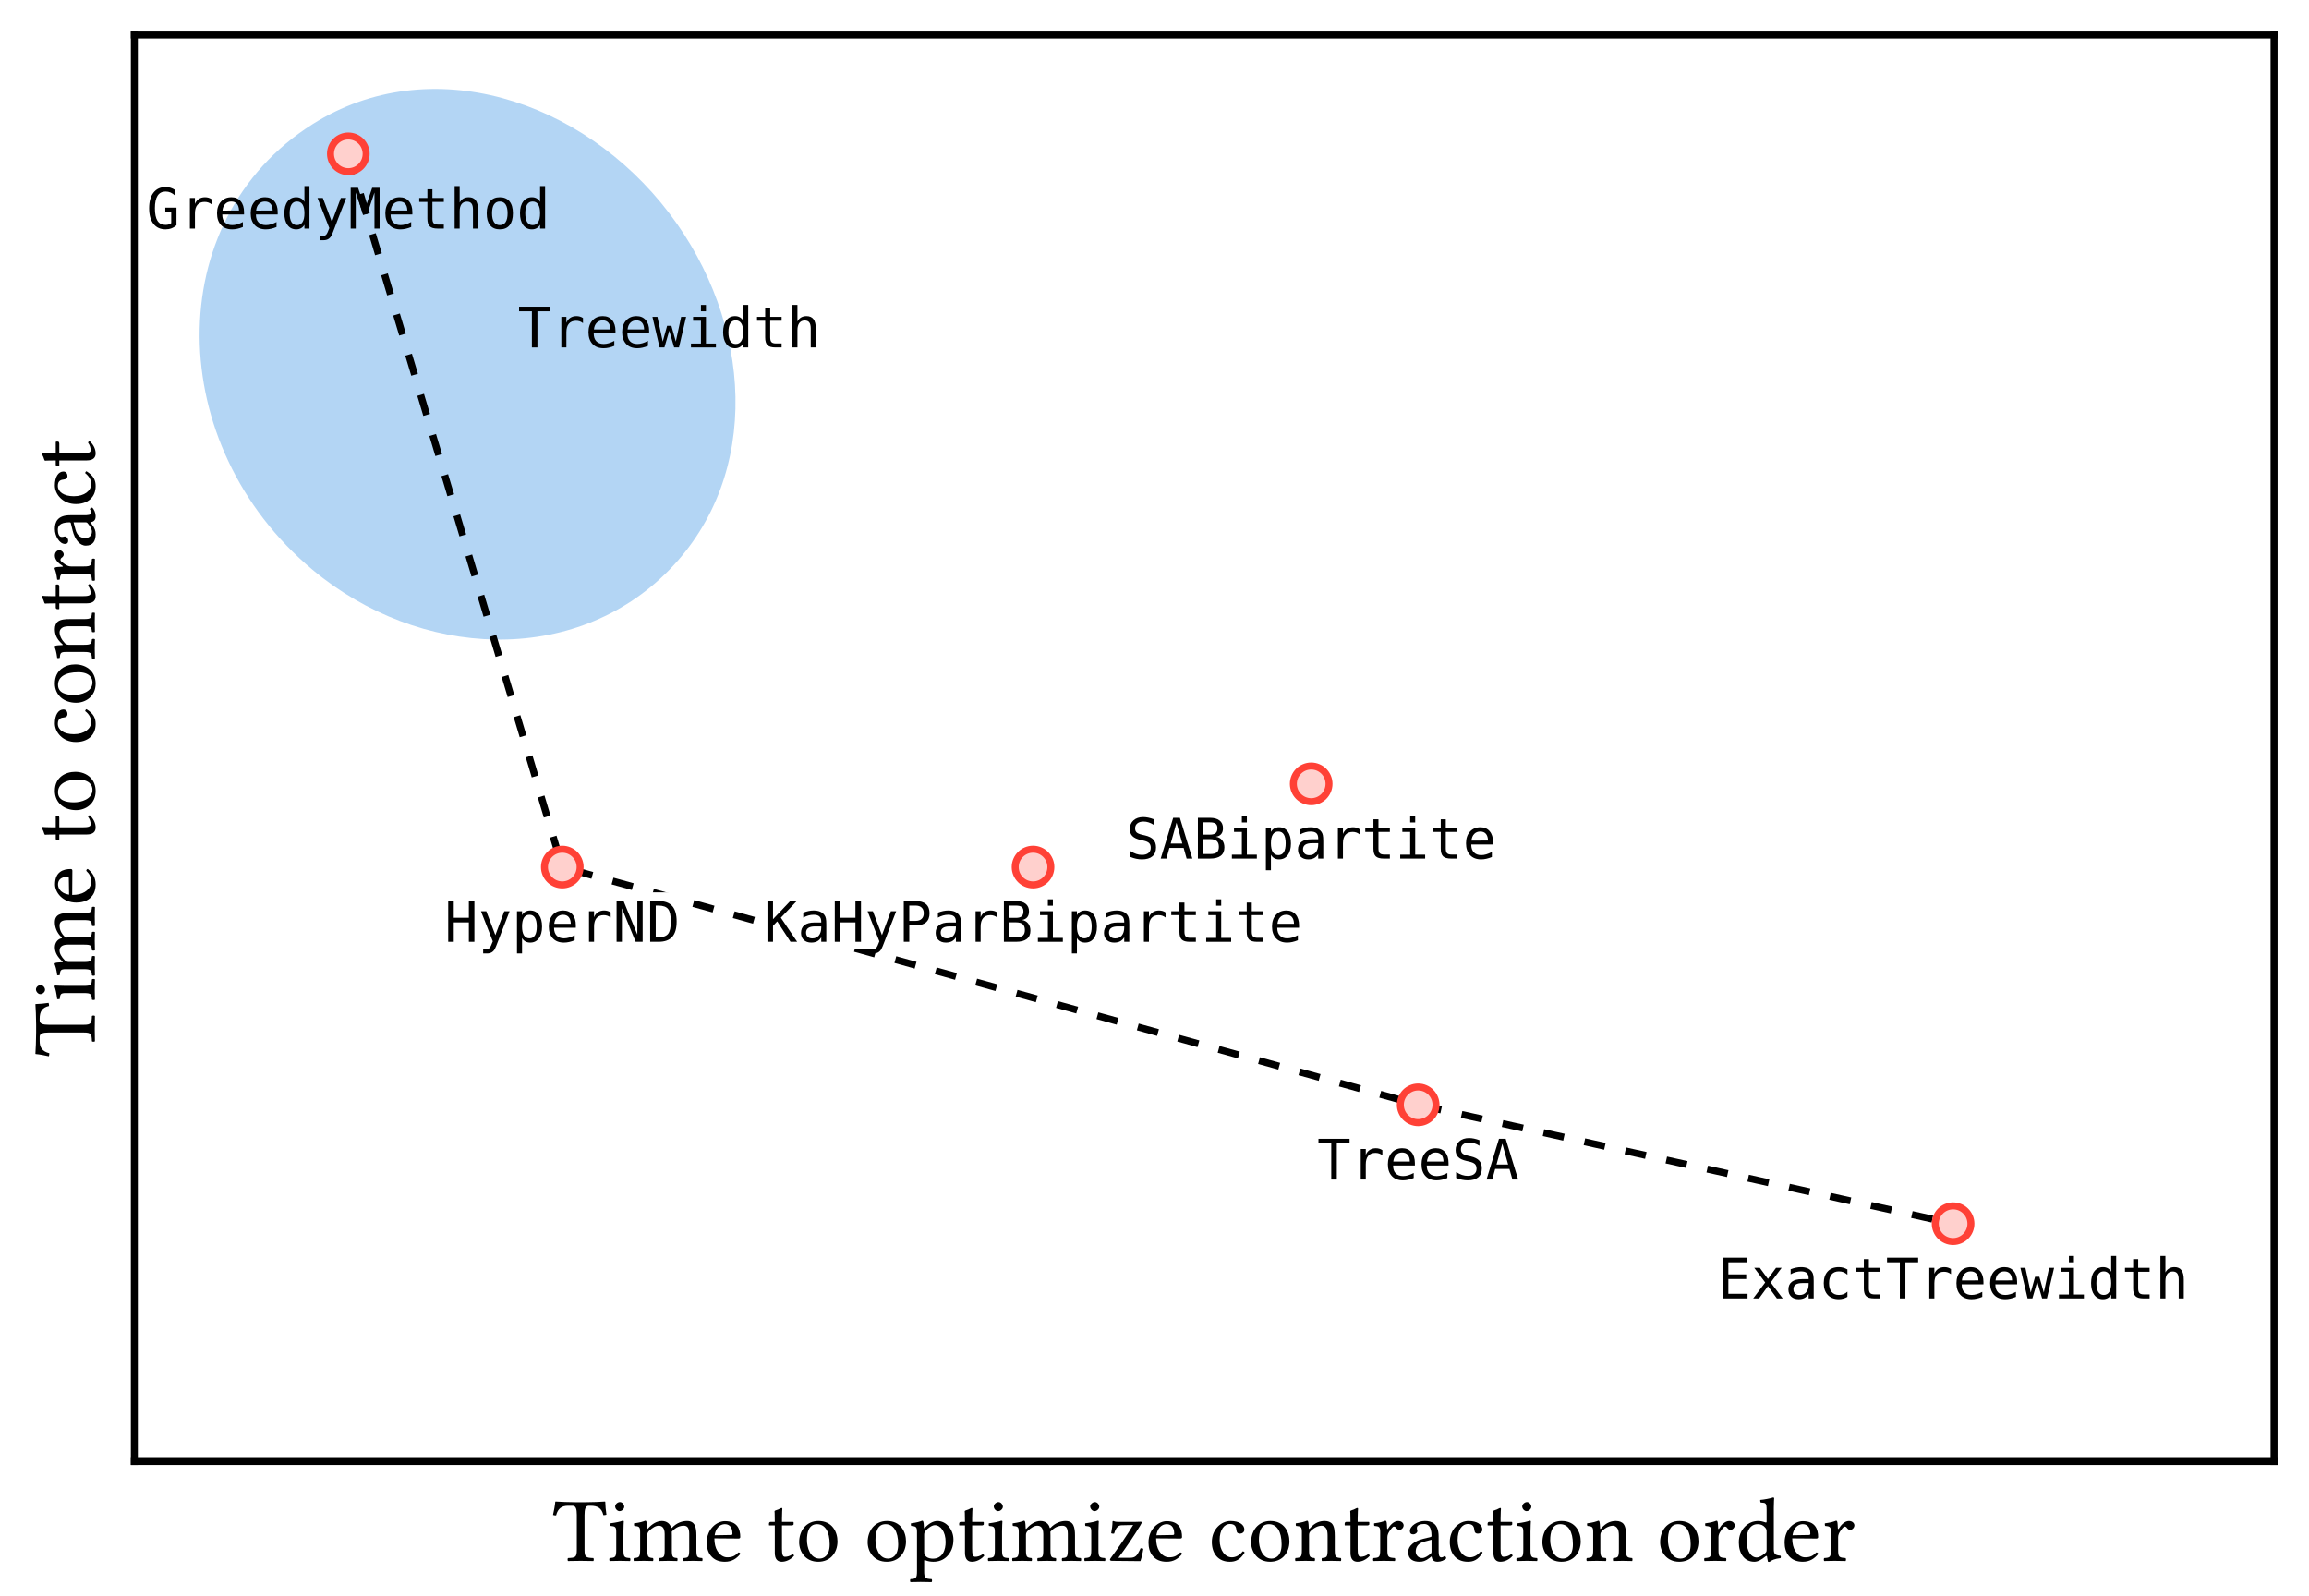 <svg class="typst-doc" viewBox="0 0 330.365 228.318" width="330.365pt" height="228.318pt" xmlns="http://www.w3.org/2000/svg" xmlns:xlink="http://www.w3.org/1999/xlink" xmlns:h5="http://www.w3.org/1999/xhtml">
    <path class="typst-shape" fill="#ffffff" fill-rule="nonzero" d="M 0 0 L 0 228.318 L 330.365 228.318 L 330.365 0 Z "/>
    <g>
        <g transform="translate(5 5)">
            <g class="typst-group">
                <g>
                    <g transform="translate(0 0)">
                        <g class="typst-group">
                            <g>
                                <g transform="translate(23.558 7.721)">
                                    <path class="typst-shape" fill="#b3d5f4" fill-rule="nonzero" d="M 16.177 5.035 C -5.674 18.823 -5.109 51.05 16.177 68.814 C 16.177 68.814 16.177 68.814 16.177 68.814 C 31.466 81.573 53.687 82.636 67.201 68.814 C 67.201 68.814 67.201 68.814 67.201 68.814 C 80.533 55.179 79.119 33.454 67.201 17.791 C 67.201 17.791 67.201 17.791 67.201 17.791 C 54.738 1.411 32.934 -5.539 16.177 5.035 C 16.177 5.035 16.177 5.035 16.177 5.035 Z "/>
                                </g>
                                <g transform="translate(14.223 204.094)">
                                    <path class="typst-shape" fill="none" stroke="#000000" stroke-width="1" stroke-linecap="square" stroke-linejoin="miter" stroke-miterlimit="4" d="M 0 0 C 0 0 306.142 0 306.142 0 "/>
                                </g>
                                <g transform="translate(74.084 209.764)">
                                    <g class="typst-group">
                                        <g>
                                            <g transform="translate(0 0)">
                                                <g class="typst-group">
                                                    <g>
                                                        <g transform="translate(0 8.554)">
                                                            <g class="typst-text" transform="scale(1, -1)">
                                                                <use xlink:href="#gB73641A6BF8E17AAFF460B7EF21D84CB" x="0" fill="#000000" fill-rule="nonzero"/>
                                                                <use xlink:href="#g58FCAFADB2FC22F3020D8A68C4AA2464" x="7.761" fill="#000000" fill-rule="nonzero"/>
                                                                <use xlink:href="#g3D9208AA603384E84581D86F3FB668DF" x="11.284" fill="#000000" fill-rule="nonzero"/>
                                                                <use xlink:href="#gA905DDFD592930F0940F391A577BD9C1" x="21.554" fill="#000000" fill-rule="nonzero"/>
                                                                <use xlink:href="#gB965177F34C48722415B7B27FED79495" x="30.615" fill="#000000" fill-rule="nonzero"/>
                                                                <use xlink:href="#gCDD59728CAE728A8ED815F231FC1D3EC" x="34.723" fill="#000000" fill-rule="nonzero"/>
                                                                <use xlink:href="#gCDD59728CAE728A8ED815F231FC1D3EC" x="44.525" fill="#000000" fill-rule="nonzero"/>
                                                                <use xlink:href="#g141F795E168F7BDFEE7641798A4EEA42" x="51.077" fill="#000000" fill-rule="nonzero"/>
                                                                <use xlink:href="#gB965177F34C48722415B7B27FED79495" x="57.824" fill="#000000" fill-rule="nonzero"/>
                                                                <use xlink:href="#g58FCAFADB2FC22F3020D8A68C4AA2464" x="61.932" fill="#000000" fill-rule="nonzero"/>
                                                                <use xlink:href="#g3D9208AA603384E84581D86F3FB668DF" x="65.455" fill="#000000" fill-rule="nonzero"/>
                                                                <use xlink:href="#g58FCAFADB2FC22F3020D8A68C4AA2464" x="75.725" fill="#000000" fill-rule="nonzero"/>
                                                                <use xlink:href="#g28053D08FDAC51C20DFA578640995FC3" x="79.248" fill="#000000" fill-rule="nonzero"/>
                                                                <use xlink:href="#gA905DDFD592930F0940F391A577BD9C1" x="84.76" fill="#000000" fill-rule="nonzero"/>
                                                                <use xlink:href="#g3C72EDD57B94B247E0B4E250463FE8BA" x="93.821" fill="#000000" fill-rule="nonzero"/>
                                                                <use xlink:href="#gCDD59728CAE728A8ED815F231FC1D3EC" x="99.385" fill="#000000" fill-rule="nonzero"/>
                                                                <use xlink:href="#g96FD2B0D69DCE756CF5D673A64866B5" x="105.937" fill="#000000" fill-rule="nonzero"/>
                                                                <use xlink:href="#gB965177F34C48722415B7B27FED79495" x="112.983" fill="#000000" fill-rule="nonzero"/>
                                                                <use xlink:href="#g90CB3F74DDC597DC5321D4BD88CA6DF5" x="117.091" fill="#000000" fill-rule="nonzero"/>
                                                                <use xlink:href="#gC652E3E13CD1AAD5D20CDB2FA86B2E" x="121.927" fill="#000000" fill-rule="nonzero"/>
                                                                <use xlink:href="#g3C72EDD57B94B247E0B4E250463FE8BA" x="127.868" fill="#000000" fill-rule="nonzero"/>
                                                                <use xlink:href="#gB965177F34C48722415B7B27FED79495" x="133.432" fill="#000000" fill-rule="nonzero"/>
                                                                <use xlink:href="#g58FCAFADB2FC22F3020D8A68C4AA2464" x="137.54" fill="#000000" fill-rule="nonzero"/>
                                                                <use xlink:href="#gCDD59728CAE728A8ED815F231FC1D3EC" x="141.063" fill="#000000" fill-rule="nonzero"/>
                                                                <use xlink:href="#g96FD2B0D69DCE756CF5D673A64866B5" x="147.615" fill="#000000" fill-rule="nonzero"/>
                                                                <use xlink:href="#gCDD59728CAE728A8ED815F231FC1D3EC" x="157.911" fill="#000000" fill-rule="nonzero"/>
                                                                <use xlink:href="#g90CB3F74DDC597DC5321D4BD88CA6DF5" x="164.463" fill="#000000" fill-rule="nonzero"/>
                                                                <use xlink:href="#g2D693ADC6FF230E5131CFE16D3E382EB" x="169.195" fill="#000000" fill-rule="nonzero"/>
                                                                <use xlink:href="#gA905DDFD592930F0940F391A577BD9C1" x="175.773" fill="#000000" fill-rule="nonzero"/>
                                                                <use xlink:href="#g90CB3F74DDC597DC5321D4BD88CA6DF5" x="181.584" fill="#000000" fill-rule="nonzero"/>
                                                            </g>
                                                        </g>
                                                    </g>
                                                </g>
                                            </g>
                                        </g>
                                    </g>
                                </g>
                                <g transform="translate(14.223 0)">
                                    <path class="typst-shape" fill="none" stroke="#000000" stroke-width="1" stroke-linecap="square" stroke-linejoin="miter" stroke-miterlimit="4" d="M 0 0 C 0 0 306.142 0 306.142 0 "/>
                                </g>
                                <g transform="translate(14.223 0)">
                                    <path class="typst-shape" fill="none" stroke="#000000" stroke-width="1" stroke-linecap="square" stroke-linejoin="miter" stroke-miterlimit="4" d="M 0 204.094 C 0 204.094 0 0 0 0 "/>
                                </g>
                                <g transform="translate(-39.845 97.77)">
                                    <g class="typst-group">
                                        <g transform="matrix(0 -1 1 0 39.845 48.399)">
                                            <g transform="translate(0 0)">
                                                <g class="typst-group">
                                                    <g>
                                                        <g transform="translate(0 8.554)">
                                                            <g class="typst-text" transform="scale(1, -1)">
                                                                <use xlink:href="#gB73641A6BF8E17AAFF460B7EF21D84CB" x="0" fill="#000000" fill-rule="nonzero"/>
                                                                <use xlink:href="#g58FCAFADB2FC22F3020D8A68C4AA2464" x="7.761" fill="#000000" fill-rule="nonzero"/>
                                                                <use xlink:href="#g3D9208AA603384E84581D86F3FB668DF" x="11.284" fill="#000000" fill-rule="nonzero"/>
                                                                <use xlink:href="#gA905DDFD592930F0940F391A577BD9C1" x="21.554" fill="#000000" fill-rule="nonzero"/>
                                                                <use xlink:href="#gB965177F34C48722415B7B27FED79495" x="30.615" fill="#000000" fill-rule="nonzero"/>
                                                                <use xlink:href="#gCDD59728CAE728A8ED815F231FC1D3EC" x="34.723" fill="#000000" fill-rule="nonzero"/>
                                                                <use xlink:href="#g3C72EDD57B94B247E0B4E250463FE8BA" x="44.525" fill="#000000" fill-rule="nonzero"/>
                                                                <use xlink:href="#gCDD59728CAE728A8ED815F231FC1D3EC" x="50.089" fill="#000000" fill-rule="nonzero"/>
                                                                <use xlink:href="#g96FD2B0D69DCE756CF5D673A64866B5" x="56.641" fill="#000000" fill-rule="nonzero"/>
                                                                <use xlink:href="#gB965177F34C48722415B7B27FED79495" x="63.687" fill="#000000" fill-rule="nonzero"/>
                                                                <use xlink:href="#g90CB3F74DDC597DC5321D4BD88CA6DF5" x="67.795" fill="#000000" fill-rule="nonzero"/>
                                                                <use xlink:href="#gC652E3E13CD1AAD5D20CDB2FA86B2E" x="72.631" fill="#000000" fill-rule="nonzero"/>
                                                                <use xlink:href="#g3C72EDD57B94B247E0B4E250463FE8BA" x="78.572" fill="#000000" fill-rule="nonzero"/>
                                                                <use xlink:href="#gB965177F34C48722415B7B27FED79495" x="84.136" fill="#000000" fill-rule="nonzero"/>
                                                            </g>
                                                        </g>
                                                    </g>
                                                </g>
                                            </g>
                                        </g>
                                    </g>
                                </g>
                                <g transform="translate(320.365 0)">
                                    <path class="typst-shape" fill="none" stroke="#000000" stroke-width="1" stroke-linecap="square" stroke-linejoin="miter" stroke-miterlimit="4" d="M 0 204.094 C 0 204.094 0 0 0 0 "/>
                                </g>
                                <g transform="translate(44.837 17.008)">
                                    <path class="typst-shape" fill="none" stroke="#000000" stroke-width="1" stroke-linecap="butt" stroke-linejoin="miter" stroke-miterlimit="4" stroke-dashoffset="0" stroke-dasharray="3 3" d="M 0 0 C 0 0 30.614 102.047 30.614 102.047 C 30.614 102.047 153.071 136.063 153.071 136.063 C 153.071 136.063 229.606 153.071 229.606 153.071 "/>
                                </g>
                                <g transform="translate(44.837 17.008)">
                                    <path class="typst-shape" fill="none" d="M 0 0 C 0 0 97.965 102.047 97.965 102.047 C 97.965 102.047 153.071 136.063 153.071 136.063 C 153.071 136.063 30.614 102.047 30.614 102.047 C 30.614 102.047 229.606 153.071 229.606 153.071 C 229.606 153.071 137.764 90.142 137.764 90.142 "/>
                                </g>
                                <g transform="translate(42.286 14.457)">
                                    <path class="typst-shape" fill="#ffd0cd" fill-rule="nonzero" stroke="#ff4136" stroke-width="1" stroke-linecap="butt" stroke-linejoin="miter" stroke-miterlimit="4" d="M 2.551 0 C 3.959 0 5.102 1.143 5.102 2.551 C 5.102 2.551 5.102 2.551 5.102 2.551 C 5.102 3.959 3.959 5.102 2.551 5.102 C 2.551 5.102 2.551 5.102 2.551 5.102 C 1.143 5.102 0 3.959 0 2.551 C 0 2.551 0 2.551 0 2.551 C 0 1.143 1.143 0 2.551 0 C 2.551 0 2.551 0 2.551 0 Z "/>
                                </g>
                                <g transform="translate(140.252 116.504)">
                                    <path class="typst-shape" fill="#ffd0cd" fill-rule="nonzero" stroke="#ff4136" stroke-width="1" stroke-linecap="butt" stroke-linejoin="miter" stroke-miterlimit="4" d="M 2.551 0 C 3.959 0 5.102 1.143 5.102 2.551 C 5.102 2.551 5.102 2.551 5.102 2.551 C 5.102 3.959 3.959 5.102 2.551 5.102 C 2.551 5.102 2.551 5.102 2.551 5.102 C 1.143 5.102 0 3.959 0 2.551 C 0 2.551 0 2.551 0 2.551 C 0 1.143 1.143 0 2.551 0 C 2.551 0 2.551 0 2.551 0 Z "/>
                                </g>
                                <g transform="translate(195.357 150.52)">
                                    <path class="typst-shape" fill="#ffd0cd" fill-rule="nonzero" stroke="#ff4136" stroke-width="1" stroke-linecap="butt" stroke-linejoin="miter" stroke-miterlimit="4" d="M 2.551 0 C 3.959 0 5.102 1.143 5.102 2.551 C 5.102 2.551 5.102 2.551 5.102 2.551 C 5.102 3.959 3.959 5.102 2.551 5.102 C 2.551 5.102 2.551 5.102 2.551 5.102 C 1.143 5.102 0 3.959 0 2.551 C 0 2.551 0 2.551 0 2.551 C 0 1.143 1.143 0 2.551 0 C 2.551 0 2.551 0 2.551 0 Z "/>
                                </g>
                                <g transform="translate(72.9 116.504)">
                                    <path class="typst-shape" fill="#ffd0cd" fill-rule="nonzero" stroke="#ff4136" stroke-width="1" stroke-linecap="butt" stroke-linejoin="miter" stroke-miterlimit="4" d="M 2.551 0 C 3.959 0 5.102 1.143 5.102 2.551 C 5.102 2.551 5.102 2.551 5.102 2.551 C 5.102 3.959 3.959 5.102 2.551 5.102 C 2.551 5.102 2.551 5.102 2.551 5.102 C 1.143 5.102 0 3.959 0 2.551 C 0 2.551 0 2.551 0 2.551 C 0 1.143 1.143 0 2.551 0 C 2.551 0 2.551 0 2.551 0 Z "/>
                                </g>
                                <g transform="translate(271.893 167.528)">
                                    <path class="typst-shape" fill="#ffd0cd" fill-rule="nonzero" stroke="#ff4136" stroke-width="1" stroke-linecap="butt" stroke-linejoin="miter" stroke-miterlimit="4" d="M 2.551 0 C 3.959 0 5.102 1.143 5.102 2.551 C 5.102 2.551 5.102 2.551 5.102 2.551 C 5.102 3.959 3.959 5.102 2.551 5.102 C 2.551 5.102 2.551 5.102 2.551 5.102 C 1.143 5.102 0 3.959 0 2.551 C 0 2.551 0 2.551 0 2.551 C 0 1.143 1.143 0 2.551 0 C 2.551 0 2.551 0 2.551 0 Z "/>
                                </g>
                                <g transform="translate(180.05 104.598)">
                                    <path class="typst-shape" fill="#ffd0cd" fill-rule="nonzero" stroke="#ff4136" stroke-width="1" stroke-linecap="butt" stroke-linejoin="miter" stroke-miterlimit="4" d="M 2.551 0 C 3.959 0 5.102 1.143 5.102 2.551 C 5.102 2.551 5.102 2.551 5.102 2.551 C 5.102 3.959 3.959 5.102 2.551 5.102 C 2.551 5.102 2.551 5.102 2.551 5.102 C 1.143 5.102 0 3.959 0 2.551 C 0 2.551 0 2.551 0 2.551 C 0 1.143 1.143 0 2.551 0 C 2.551 0 2.551 0 2.551 0 Z "/>
                                </g>
                                <g transform="translate(15.939 21.622)">
                                    <g class="typst-group">
                                        <g>
                                            <g transform="translate(0 0)">
                                                <g class="typst-group">
                                                    <g>
                                                        <g transform="translate(0 6.078)">
                                                            <g class="typst-text" transform="scale(1, -1)">
                                                                <use xlink:href="#g7E11F4E62EDCE8B42AB563F95FDB2D70" x="0" fill="#000000" fill-rule="nonzero"/>
                                                                <use xlink:href="#g2CEF075CBD096333E9D511E3B50C79C" x="4.816" fill="#000000" fill-rule="nonzero"/>
                                                                <use xlink:href="#gB4B2FF7E4AC243C6A72E29E3AC4EB2CB" x="9.633" fill="#000000" fill-rule="nonzero"/>
                                                                <use xlink:href="#gB4B2FF7E4AC243C6A72E29E3AC4EB2CB" x="14.449" fill="#000000" fill-rule="nonzero"/>
                                                                <use xlink:href="#g34E9F6C043A303EAEDFBBF431FB909ED" x="19.266" fill="#000000" fill-rule="nonzero"/>
                                                                <use xlink:href="#gC4F1FC4FD6C961CD886E08443BA7E153" x="24.082" fill="#000000" fill-rule="nonzero"/>
                                                                <use xlink:href="#gFDC6F2697DA8FACF624616D45E338916" x="28.898" fill="#000000" fill-rule="nonzero"/>
                                                                <use xlink:href="#gB4B2FF7E4AC243C6A72E29E3AC4EB2CB" x="33.715" fill="#000000" fill-rule="nonzero"/>
                                                                <use xlink:href="#gFA92AC84F5C6D351A1F0BBBFA866EC45" x="38.531" fill="#000000" fill-rule="nonzero"/>
                                                                <use xlink:href="#g9FF12E4CB551A3B928DDBAF28FED942C" x="43.348" fill="#000000" fill-rule="nonzero"/>
                                                                <use xlink:href="#g63F8BC828DE07AD578D71BCA5F5A6A9D" x="48.164" fill="#000000" fill-rule="nonzero"/>
                                                                <use xlink:href="#g34E9F6C043A303EAEDFBBF431FB909ED" x="52.98" fill="#000000" fill-rule="nonzero"/>
                                                            </g>
                                                        </g>
                                                    </g>
                                                </g>
                                            </g>
                                        </g>
                                    </g>
                                </g>
                                <g transform="translate(183.459 157.685)">
                                    <g class="typst-group">
                                        <g>
                                            <g transform="translate(0 0)">
                                                <g class="typst-group">
                                                    <g>
                                                        <g transform="translate(0 6.078)">
                                                            <g class="typst-text" transform="scale(1, -1)">
                                                                <use xlink:href="#g30BCFF6EAE6383A06D99E232F17A5D72" x="0" fill="#000000" fill-rule="nonzero"/>
                                                                <use xlink:href="#g2CEF075CBD096333E9D511E3B50C79C" x="4.816" fill="#000000" fill-rule="nonzero"/>
                                                                <use xlink:href="#gB4B2FF7E4AC243C6A72E29E3AC4EB2CB" x="9.633" fill="#000000" fill-rule="nonzero"/>
                                                                <use xlink:href="#gB4B2FF7E4AC243C6A72E29E3AC4EB2CB" x="14.449" fill="#000000" fill-rule="nonzero"/>
                                                                <use xlink:href="#g720117902EA641D5BE973CF6A3FB2FE3" x="19.266" fill="#000000" fill-rule="nonzero"/>
                                                                <use xlink:href="#gB77A9820F9F0E4361C27A7650700803" x="24.082" fill="#000000" fill-rule="nonzero"/>
                                                            </g>
                                                        </g>
                                                    </g>
                                                </g>
                                            </g>
                                        </g>
                                    </g>
                                </g>
                                <g transform="translate(103.272 122.67)">
                                    <g class="typst-group">
                                        <g>
                                            <g transform="translate(0 0)">
                                                <g class="typst-group">
                                                    <g>
                                                        <g transform="translate(0 0)">
                                                            <g class="typst-group">
                                                                <g>
                                                                    <g transform="translate(-0 -0)">
                                                                        <path class="typst-shape" fill="#ffffff" fill-rule="nonzero" d="M 0 0 L 0 8.078 L 79.062 8.078 L 79.062 0 Z "/>
                                                                    </g>
                                                                    <g transform="translate(1 7.078)">
                                                                        <g class="typst-text" transform="scale(1, -1)">
                                                                            <use xlink:href="#g7A3C1923ECC97C94881895C6C5FC5427" x="0" fill="#000000" fill-rule="nonzero"/>
                                                                            <use xlink:href="#gC05E4DFC3C416F30C28254FE335399C4" x="4.816" fill="#000000" fill-rule="nonzero"/>
                                                                            <use xlink:href="#g5B82073B1C9E39654C371384953DD845" x="9.633" fill="#000000" fill-rule="nonzero"/>
                                                                            <use xlink:href="#gC4F1FC4FD6C961CD886E08443BA7E153" x="14.449" fill="#000000" fill-rule="nonzero"/>
                                                                            <use xlink:href="#gD5BA86252202CBEA0E756DDB326DA39" x="19.266" fill="#000000" fill-rule="nonzero"/>
                                                                            <use xlink:href="#gC05E4DFC3C416F30C28254FE335399C4" x="24.082" fill="#000000" fill-rule="nonzero"/>
                                                                            <use xlink:href="#g2CEF075CBD096333E9D511E3B50C79C" x="28.898" fill="#000000" fill-rule="nonzero"/>
                                                                            <use xlink:href="#g4C7BE0B84C34CC159A07639D4E9BC7C2" x="33.715" fill="#000000" fill-rule="nonzero"/>
                                                                            <use xlink:href="#g3FF01E9B4FEE635721D5BEDB4C25FCD1" x="38.531" fill="#000000" fill-rule="nonzero"/>
                                                                            <use xlink:href="#g3ED07490734526D7D9B1CAB7CF96E3E7" x="43.348" fill="#000000" fill-rule="nonzero"/>
                                                                            <use xlink:href="#gC05E4DFC3C416F30C28254FE335399C4" x="48.164" fill="#000000" fill-rule="nonzero"/>
                                                                            <use xlink:href="#g2CEF075CBD096333E9D511E3B50C79C" x="52.98" fill="#000000" fill-rule="nonzero"/>
                                                                            <use xlink:href="#gFA92AC84F5C6D351A1F0BBBFA866EC45" x="57.797" fill="#000000" fill-rule="nonzero"/>
                                                                            <use xlink:href="#g3FF01E9B4FEE635721D5BEDB4C25FCD1" x="62.613" fill="#000000" fill-rule="nonzero"/>
                                                                            <use xlink:href="#gFA92AC84F5C6D351A1F0BBBFA866EC45" x="67.43" fill="#000000" fill-rule="nonzero"/>
                                                                            <use xlink:href="#gB4B2FF7E4AC243C6A72E29E3AC4EB2CB" x="72.246" fill="#000000" fill-rule="nonzero"/>
                                                                        </g>
                                                                    </g>
                                                                </g>
                                                            </g>
                                                        </g>
                                                    </g>
                                                </g>
                                            </g>
                                        </g>
                                    </g>
                                </g>
                                <g transform="translate(156.111 111.764)">
                                    <g class="typst-group">
                                        <g>
                                            <g transform="translate(0 0)">
                                                <g class="typst-group">
                                                    <g>
                                                        <g transform="translate(0 6.078)">
                                                            <g class="typst-text" transform="scale(1, -1)">
                                                                <use xlink:href="#g720117902EA641D5BE973CF6A3FB2FE3" x="0" fill="#000000" fill-rule="nonzero"/>
                                                                <use xlink:href="#gB77A9820F9F0E4361C27A7650700803" x="4.816" fill="#000000" fill-rule="nonzero"/>
                                                                <use xlink:href="#g4C7BE0B84C34CC159A07639D4E9BC7C2" x="9.633" fill="#000000" fill-rule="nonzero"/>
                                                                <use xlink:href="#g3FF01E9B4FEE635721D5BEDB4C25FCD1" x="14.449" fill="#000000" fill-rule="nonzero"/>
                                                                <use xlink:href="#g3ED07490734526D7D9B1CAB7CF96E3E7" x="19.266" fill="#000000" fill-rule="nonzero"/>
                                                                <use xlink:href="#gC05E4DFC3C416F30C28254FE335399C4" x="24.082" fill="#000000" fill-rule="nonzero"/>
                                                                <use xlink:href="#g2CEF075CBD096333E9D511E3B50C79C" x="28.898" fill="#000000" fill-rule="nonzero"/>
                                                                <use xlink:href="#gFA92AC84F5C6D351A1F0BBBFA866EC45" x="33.715" fill="#000000" fill-rule="nonzero"/>
                                                                <use xlink:href="#g3FF01E9B4FEE635721D5BEDB4C25FCD1" x="38.531" fill="#000000" fill-rule="nonzero"/>
                                                                <use xlink:href="#gFA92AC84F5C6D351A1F0BBBFA866EC45" x="43.348" fill="#000000" fill-rule="nonzero"/>
                                                                <use xlink:href="#gB4B2FF7E4AC243C6A72E29E3AC4EB2CB" x="48.164" fill="#000000" fill-rule="nonzero"/>
                                                            </g>
                                                        </g>
                                                    </g>
                                                </g>
                                            </g>
                                        </g>
                                    </g>
                                </g>
                                <g transform="translate(239.729 173.693)">
                                    <g class="typst-group">
                                        <g>
                                            <g transform="translate(0 0)">
                                                <g class="typst-group">
                                                    <g>
                                                        <g transform="translate(0 0)">
                                                            <g class="typst-group">
                                                                <g>
                                                                    <g transform="translate(-0 -0)">
                                                                        <path class="typst-shape" fill="#ffffff" fill-rule="nonzero" d="M 0 0 L 0 8.078 L 69.43 8.078 L 69.43 0 Z "/>
                                                                    </g>
                                                                    <g transform="translate(1 7.078)">
                                                                        <g class="typst-text" transform="scale(1, -1)">
                                                                            <use xlink:href="#gD77D269275B553CEC545D80D6496756D" x="0" fill="#000000" fill-rule="nonzero"/>
                                                                            <use xlink:href="#g5A408FDA5A10AE54C5B446F73D10ED4D" x="4.816" fill="#000000" fill-rule="nonzero"/>
                                                                            <use xlink:href="#gC05E4DFC3C416F30C28254FE335399C4" x="9.633" fill="#000000" fill-rule="nonzero"/>
                                                                            <use xlink:href="#g4FDEE6DAE6AA7D547E3999A957C18FD4" x="14.449" fill="#000000" fill-rule="nonzero"/>
                                                                            <use xlink:href="#gFA92AC84F5C6D351A1F0BBBFA866EC45" x="19.266" fill="#000000" fill-rule="nonzero"/>
                                                                            <use xlink:href="#g30BCFF6EAE6383A06D99E232F17A5D72" x="24.082" fill="#000000" fill-rule="nonzero"/>
                                                                            <use xlink:href="#g2CEF075CBD096333E9D511E3B50C79C" x="28.898" fill="#000000" fill-rule="nonzero"/>
                                                                            <use xlink:href="#gB4B2FF7E4AC243C6A72E29E3AC4EB2CB" x="33.715" fill="#000000" fill-rule="nonzero"/>
                                                                            <use xlink:href="#gB4B2FF7E4AC243C6A72E29E3AC4EB2CB" x="38.531" fill="#000000" fill-rule="nonzero"/>
                                                                            <use xlink:href="#g157D41B06522909C7A9E327B785A0653" x="43.348" fill="#000000" fill-rule="nonzero"/>
                                                                            <use xlink:href="#g3FF01E9B4FEE635721D5BEDB4C25FCD1" x="48.164" fill="#000000" fill-rule="nonzero"/>
                                                                            <use xlink:href="#g34E9F6C043A303EAEDFBBF431FB909ED" x="52.98" fill="#000000" fill-rule="nonzero"/>
                                                                            <use xlink:href="#gFA92AC84F5C6D351A1F0BBBFA866EC45" x="57.797" fill="#000000" fill-rule="nonzero"/>
                                                                            <use xlink:href="#g9FF12E4CB551A3B928DDBAF28FED942C" x="62.613" fill="#000000" fill-rule="nonzero"/>
                                                                        </g>
                                                                    </g>
                                                                </g>
                                                            </g>
                                                        </g>
                                                    </g>
                                                </g>
                                            </g>
                                        </g>
                                    </g>
                                </g>
                                <g transform="translate(57.594 122.67)">
                                    <g class="typst-group">
                                        <g>
                                            <g transform="translate(0 0)">
                                                <g class="typst-group">
                                                    <g>
                                                        <g transform="translate(0 0)">
                                                            <g class="typst-group">
                                                                <g>
                                                                    <g transform="translate(-0 -0)">
                                                                        <path class="typst-shape" fill="#ffffff" fill-rule="nonzero" d="M 0 0 L 0 8.078 L 35.715 8.078 L 35.715 0 Z "/>
                                                                    </g>
                                                                    <g transform="translate(1 7.078)">
                                                                        <g class="typst-text" transform="scale(1, -1)">
                                                                            <use xlink:href="#g5B82073B1C9E39654C371384953DD845" x="0" fill="#000000" fill-rule="nonzero"/>
                                                                            <use xlink:href="#gC4F1FC4FD6C961CD886E08443BA7E153" x="4.816" fill="#000000" fill-rule="nonzero"/>
                                                                            <use xlink:href="#g3ED07490734526D7D9B1CAB7CF96E3E7" x="9.633" fill="#000000" fill-rule="nonzero"/>
                                                                            <use xlink:href="#gB4B2FF7E4AC243C6A72E29E3AC4EB2CB" x="14.449" fill="#000000" fill-rule="nonzero"/>
                                                                            <use xlink:href="#g2CEF075CBD096333E9D511E3B50C79C" x="19.266" fill="#000000" fill-rule="nonzero"/>
                                                                            <use xlink:href="#g22BEF950157A7841440F35545CD3AD9C" x="24.082" fill="#000000" fill-rule="nonzero"/>
                                                                            <use xlink:href="#gEE84B8608607BF4F5E18075BC69203C3" x="28.898" fill="#000000" fill-rule="nonzero"/>
                                                                        </g>
                                                                    </g>
                                                                </g>
                                                            </g>
                                                        </g>
                                                    </g>
                                                </g>
                                            </g>
                                        </g>
                                    </g>
                                </g>
                                <g transform="translate(69.085 38.63)">
                                    <g class="typst-group">
                                        <g>
                                            <g transform="translate(0 0)">
                                                <g class="typst-group">
                                                    <g>
                                                        <g transform="translate(0 6.078)">
                                                            <g class="typst-text" transform="scale(1, -1)">
                                                                <use xlink:href="#g30BCFF6EAE6383A06D99E232F17A5D72" x="0" fill="#000000" fill-rule="nonzero"/>
                                                                <use xlink:href="#g2CEF075CBD096333E9D511E3B50C79C" x="4.816" fill="#000000" fill-rule="nonzero"/>
                                                                <use xlink:href="#gB4B2FF7E4AC243C6A72E29E3AC4EB2CB" x="9.633" fill="#000000" fill-rule="nonzero"/>
                                                                <use xlink:href="#gB4B2FF7E4AC243C6A72E29E3AC4EB2CB" x="14.449" fill="#000000" fill-rule="nonzero"/>
                                                                <use xlink:href="#g157D41B06522909C7A9E327B785A0653" x="19.266" fill="#000000" fill-rule="nonzero"/>
                                                                <use xlink:href="#g3FF01E9B4FEE635721D5BEDB4C25FCD1" x="24.082" fill="#000000" fill-rule="nonzero"/>
                                                                <use xlink:href="#g34E9F6C043A303EAEDFBBF431FB909ED" x="28.898" fill="#000000" fill-rule="nonzero"/>
                                                                <use xlink:href="#gFA92AC84F5C6D351A1F0BBBFA866EC45" x="33.715" fill="#000000" fill-rule="nonzero"/>
                                                                <use xlink:href="#g9FF12E4CB551A3B928DDBAF28FED942C" x="38.531" fill="#000000" fill-rule="nonzero"/>
                                                            </g>
                                                        </g>
                                                    </g>
                                                </g>
                                            </g>
                                        </g>
                                    </g>
                                </g>
                            </g>
                        </g>
                    </g>
                </g>
            </g>
        </g>
    </g>
    <defs id="glyph">
        <symbol id="gB73641A6BF8E17AAFF460B7EF21D84CB" overflow="visible">
            <path d="M 4.55 1.586 L 4.55 6.552 C 4.55 7.384 4.68 7.878 5.148 7.878 L 5.434 7.878 C 6.409 7.878 7.02 7.54 7.241 6.539 C 7.384 6.539 7.566 6.552 7.683 6.604 C 7.592 7.202 7.527 7.865 7.514 8.45 C 7.514 8.463 7.488 8.489 7.475 8.489 C 7.033 8.45 5.59 8.385 4.563 8.385 L 3.445 8.385 C 2.444 8.385 0.91 8.45 0.416 8.489 C 0.39 8.489 0.364 8.463 0.364 8.45 C 0.312 7.865 0.182 7.189 0.039 6.565 C 0.169 6.513 0.325 6.5 0.481 6.5 C 0.741 7.54 1.339 7.878 2.197 7.878 L 2.834 7.878 C 3.315 7.878 3.445 7.384 3.445 6.591 L 3.445 1.586 C 3.445 0.507 3.224 0.442 2.184 0.403 C 2.106 0.325 2.106 0.052 2.184 -0.026 C 2.821 -0.013 3.484 0 4.004 0 C 4.498 0 5.161 -0.013 5.811 -0.026 C 5.889 0.052 5.889 0.325 5.811 0.403 C 4.771 0.442 4.55 0.507 4.55 1.586 Z "/>
        </symbol>
        <symbol id="g58FCAFADB2FC22F3020D8A68C4AA2464" overflow="visible">
            <path d="M 2.353 1.586 L 2.353 4.173 C 2.353 4.823 2.405 5.655 2.405 5.655 C 2.405 5.707 2.34 5.746 2.236 5.746 C 1.872 5.603 1.352 5.486 0.455 5.369 C 0.429 5.291 0.455 5.083 0.481 5.005 C 1.196 4.94 1.326 4.862 1.326 4.121 L 1.326 1.586 C 1.326 0.507 1.183 0.468 0.39 0.403 C 0.312 0.325 0.312 0.052 0.39 -0.026 C 0.819 -0.013 1.326 0 1.846 0 C 2.366 0 2.86 -0.013 3.289 -0.026 C 3.367 0.052 3.367 0.325 3.289 0.403 C 2.496 0.455 2.353 0.507 2.353 1.586 Z M 1.17 7.787 C 1.17 7.449 1.482 7.111 1.794 7.111 C 2.158 7.111 2.47 7.462 2.47 7.735 C 2.47 8.047 2.197 8.411 1.846 8.411 C 1.534 8.411 1.17 8.099 1.17 7.787 Z "/>
        </symbol>
        <symbol id="g3D9208AA603384E84581D86F3FB668DF" overflow="visible">
            <path d="M 2.21 4.654 C 2.197 5.044 2.171 5.512 2.106 5.642 C 2.08 5.707 2.054 5.746 1.95 5.746 C 1.586 5.603 1.248 5.486 0.351 5.369 C 0.325 5.291 0.351 5.083 0.377 5.005 C 1.079 4.94 1.222 4.875 1.222 4.121 L 1.222 1.586 C 1.222 0.52 1.053 0.455 0.338 0.403 C 0.26 0.325 0.26 0.052 0.338 -0.026 C 0.728 -0.013 1.222 0 1.742 0 C 2.262 0 2.665 -0.013 3.055 -0.026 C 3.133 0.052 3.133 0.325 3.055 0.403 C 2.392 0.468 2.249 0.52 2.249 1.586 L 2.249 3.718 C 2.249 3.991 2.366 4.147 2.47 4.264 C 2.99 4.771 3.471 5.031 3.874 5.031 C 4.368 5.031 4.732 4.719 4.732 3.848 L 4.732 1.586 C 4.732 0.52 4.628 0.455 3.926 0.403 C 3.861 0.325 3.861 0.052 3.926 -0.026 C 4.251 -0.013 4.732 0 5.252 0 C 5.772 0 6.201 -0.013 6.526 -0.026 C 6.591 0.052 6.591 0.325 6.526 0.403 C 5.876 0.455 5.759 0.52 5.759 1.586 L 5.759 3.653 C 5.759 3.835 5.759 4.017 5.746 4.173 C 6.37 4.862 6.955 5.031 7.462 5.031 C 7.956 5.031 8.242 4.745 8.242 3.874 L 8.242 1.586 C 8.242 0.52 8.112 0.455 7.436 0.403 C 7.371 0.325 7.371 0.052 7.436 -0.026 C 7.761 -0.013 8.242 0 8.762 0 C 9.282 0 9.737 -0.013 10.101 -0.026 C 10.166 0.052 10.166 0.325 10.101 0.403 C 9.386 0.455 9.269 0.52 9.269 1.586 L 9.269 3.64 C 9.269 4.797 9.074 5.707 7.93 5.707 C 7.267 5.707 6.461 5.46 5.785 4.745 C 5.746 4.706 5.668 4.641 5.642 4.758 C 5.525 5.291 5.018 5.707 4.342 5.707 C 3.588 5.707 2.912 5.265 2.366 4.654 C 2.301 4.589 2.223 4.498 2.21 4.654 Z "/>
        </symbol>
        <symbol id="gA905DDFD592930F0940F391A577BD9C1" overflow="visible">
            <path d="M 5.018 1.209 C 4.537 0.715 4.16 0.507 3.406 0.507 C 2.938 0.507 2.392 0.78 1.989 1.443 C 1.729 1.872 1.573 2.47 1.573 3.224 L 5.031 3.198 C 5.187 3.198 5.278 3.276 5.278 3.419 C 5.278 4.511 4.888 5.681 3.081 5.681 C 1.95 5.681 0.481 4.602 0.481 2.626 C 0.481 1.898 0.663 1.196 1.092 0.702 C 1.534 0.182 2.145 -0.13 3.081 -0.13 C 4.069 -0.13 4.771 0.325 5.291 1.001 C 5.252 1.131 5.174 1.196 5.018 1.209 Z M 1.612 3.666 C 1.859 5.135 2.769 5.252 3.081 5.252 C 3.575 5.252 4.16 4.979 4.16 3.887 C 4.16 3.77 4.108 3.705 3.965 3.705 Z "/>
        </symbol>
        <symbol id="gB965177F34C48722415B7B27FED79495" overflow="visible">
            <path d="M 0.559 5.577 C 0.377 5.577 0.325 5.421 0.325 5.317 L 0.325 5.148 C 0.325 5.083 0.338 5.07 0.39 5.07 L 1.157 5.07 L 1.157 1.157 C 1.157 0.234 1.56 -0.13 2.158 -0.13 C 2.756 -0.13 3.406 0.156 3.913 0.728 C 3.887 0.858 3.809 0.936 3.679 0.949 C 3.341 0.689 2.951 0.585 2.613 0.585 C 2.262 0.585 2.184 0.975 2.184 1.781 L 2.184 5.07 L 3.536 5.07 C 3.666 5.07 3.848 5.122 3.848 5.239 L 3.848 5.499 C 3.848 5.551 3.809 5.577 3.744 5.577 L 2.184 5.577 L 2.184 6.084 C 2.184 6.929 2.236 7.449 2.236 7.449 C 2.236 7.527 2.197 7.566 2.132 7.566 C 2.08 7.566 1.963 7.514 1.846 7.449 C 1.703 7.371 1.573 7.306 1.404 7.267 C 1.248 7.215 1.118 7.176 1.118 7.085 C 1.118 6.929 1.157 7.02 1.157 5.577 Z "/>
        </symbol>
        <symbol id="gCDD59728CAE728A8ED815F231FC1D3EC" overflow="visible">
            <path d="M 0.533 2.665 C 0.533 1.339 1.417 -0.13 3.263 -0.13 C 4.095 -0.13 4.732 0.169 5.174 0.598 C 5.759 1.17 6.019 1.989 6.019 2.782 C 6.019 4.134 5.278 5.707 3.289 5.707 C 2.431 5.707 1.729 5.356 1.248 4.797 C 0.78 4.238 0.533 3.484 0.533 2.665 Z M 3.094 5.252 C 4.212 5.252 4.901 4.238 4.901 2.366 C 4.901 0.728 4.056 0.325 3.445 0.325 C 2.093 0.325 1.651 1.963 1.651 2.964 C 1.651 4.095 1.924 5.252 3.094 5.252 Z "/>
        </symbol>
        <symbol id="g141F795E168F7BDFEE7641798A4EEA42" overflow="visible">
            <path d="M 2.028 4.784 C 2.015 5.174 1.989 5.512 1.924 5.642 C 1.898 5.707 1.872 5.746 1.768 5.746 C 1.404 5.603 1.066 5.486 0.169 5.369 C 0.143 5.291 0.169 5.083 0.195 5.005 C 0.897 4.94 1.04 4.875 1.04 4.121 L 1.04 -1.43 C 1.04 -2.509 0.897 -2.574 0.104 -2.613 C 0.026 -2.691 0.026 -2.964 0.104 -3.042 C 0.559 -3.029 1.04 -3.016 1.56 -3.016 C 2.08 -3.016 2.704 -3.029 3.133 -3.042 C 3.211 -2.964 3.211 -2.691 3.133 -2.613 C 2.21 -2.561 2.067 -2.509 2.067 -1.43 L 2.067 -0.026 C 2.067 0.143 2.119 0.13 2.249 0.078 C 2.574 -0.052 2.964 -0.13 3.38 -0.13 C 4.108 -0.13 4.758 0.091 5.291 0.598 C 5.902 1.196 6.253 2.002 6.253 3.055 C 6.253 4.433 5.278 5.707 3.952 5.707 C 3.354 5.707 2.691 5.317 2.171 4.732 C 2.093 4.654 2.041 4.654 2.028 4.784 Z M 2.275 4.303 C 2.613 4.719 3.211 5.109 3.588 5.109 C 4.42 5.109 5.135 4.173 5.135 2.704 C 5.135 1.638 4.758 0.312 3.302 0.312 C 3.068 0.312 2.613 0.377 2.379 0.585 C 2.119 0.819 2.067 0.897 2.067 1.365 L 2.067 3.731 C 2.067 4.004 2.119 4.121 2.275 4.303 Z "/>
        </symbol>
        <symbol id="g28053D08FDAC51C20DFA578640995FC3" overflow="visible">
            <path d="M 0.923 5.707 C 0.897 5.707 0.845 5.655 0.845 5.629 C 0.832 5.044 0.767 4.589 0.65 3.952 C 0.767 3.9 0.923 3.874 1.079 3.913 C 1.339 4.862 1.742 5.083 2.132 5.096 L 3.796 5.135 C 2.912 3.653 1.612 1.781 0.598 0.416 C 0.481 0.26 0.481 0.221 0.481 0.156 C 0.481 0.065 0.585 0 0.78 0 L 4.836 -0.039 C 4.992 0.403 5.161 1.079 5.252 1.729 C 5.174 1.781 5.018 1.807 4.862 1.807 L 4.68 1.43 C 4.355 0.741 4.082 0.455 3.406 0.442 L 1.677 0.442 C 2.639 1.664 3.991 3.705 4.797 5.031 C 4.992 5.356 5.031 5.46 5.031 5.512 C 5.031 5.564 4.966 5.603 4.875 5.603 C 4.81 5.603 4.446 5.577 4.069 5.577 L 1.69 5.577 C 1.274 5.577 1.118 5.642 0.923 5.707 Z "/>
        </symbol>
        <symbol id="g3C72EDD57B94B247E0B4E250463FE8BA" overflow="visible">
            <path d="M 5.174 1.183 C 5.122 1.3 5.018 1.352 4.901 1.365 C 4.459 0.793 3.9 0.507 3.341 0.507 C 2.392 0.507 1.599 1.469 1.599 2.99 C 1.599 4.42 2.223 5.278 3.081 5.278 C 3.848 5.278 3.952 4.823 4.004 4.368 C 4.043 4.017 4.225 3.9 4.498 3.9 C 4.771 3.9 5.135 4.069 5.135 4.472 C 5.135 5.187 4.394 5.707 3.146 5.707 C 1.859 5.707 0.481 4.55 0.481 2.704 C 0.481 1.027 1.417 -0.13 3.055 -0.13 C 3.835 -0.13 4.524 0.117 5.174 1.183 Z "/>
        </symbol>
        <symbol id="g96FD2B0D69DCE756CF5D673A64866B5" overflow="visible">
            <path d="M 2.392 4.654 C 2.314 4.563 2.236 4.537 2.236 4.654 C 2.223 5.005 2.197 5.512 2.132 5.642 C 2.106 5.707 2.08 5.746 1.976 5.746 C 1.612 5.603 1.274 5.486 0.377 5.369 C 0.351 5.291 0.377 5.083 0.403 5.005 C 1.105 4.94 1.248 4.875 1.248 4.121 L 1.248 1.586 C 1.248 0.52 1.118 0.468 0.338 0.403 C 0.26 0.325 0.26 0.052 0.338 -0.026 C 0.728 -0.013 1.248 0 1.768 0 C 2.288 0 2.678 -0.013 3.068 -0.026 C 3.146 0.052 3.146 0.325 3.068 0.403 C 2.405 0.468 2.275 0.52 2.275 1.586 L 2.275 3.718 C 2.275 3.991 2.392 4.147 2.496 4.264 C 2.99 4.745 3.575 5.031 4.082 5.031 C 4.342 5.031 4.615 4.862 4.771 4.563 C 4.901 4.303 4.927 3.952 4.927 3.562 L 4.927 1.586 C 4.927 0.52 4.797 0.468 4.121 0.403 C 4.056 0.325 4.056 0.052 4.121 -0.026 C 4.511 -0.013 4.927 0 5.447 0 C 5.967 0 6.435 -0.013 6.825 -0.026 C 6.89 0.052 6.89 0.325 6.825 0.403 C 6.097 0.468 5.954 0.52 5.954 1.586 L 5.954 3.523 C 5.954 4.238 5.902 4.862 5.603 5.265 C 5.382 5.551 4.979 5.707 4.524 5.707 C 3.887 5.707 3.159 5.538 2.392 4.654 Z "/>
        </symbol>
        <symbol id="g90CB3F74DDC597DC5321D4BD88CA6DF5" overflow="visible">
            <path d="M 2.288 4.654 C 2.262 5.174 2.249 5.512 2.184 5.642 C 2.158 5.707 2.132 5.746 2.028 5.746 C 1.664 5.603 1.326 5.486 0.429 5.369 C 0.403 5.291 0.429 5.083 0.455 5.005 C 1.157 4.94 1.3 4.875 1.3 4.121 L 1.3 1.586 C 1.3 0.507 1.144 0.455 0.338 0.403 C 0.26 0.325 0.26 0.052 0.338 -0.026 C 0.793 -0.013 1.3 0 1.82 0 C 2.34 0 2.938 -0.013 3.393 -0.026 C 3.471 0.052 3.471 0.325 3.393 0.403 C 2.483 0.468 2.327 0.507 2.327 1.586 L 2.327 3.393 C 2.327 3.731 2.483 4.03 2.639 4.264 C 2.782 4.472 3.081 4.901 3.237 4.901 C 3.354 4.901 3.471 4.875 3.575 4.732 C 3.666 4.602 3.822 4.433 4.043 4.433 C 4.355 4.433 4.654 4.758 4.654 5.083 C 4.654 5.33 4.42 5.707 3.874 5.707 C 3.263 5.707 2.73 5.135 2.431 4.628 C 2.353 4.485 2.288 4.589 2.288 4.654 Z "/>
        </symbol>
        <symbol id="gC652E3E13CD1AAD5D20CDB2FA86B2E" overflow="visible">
            <path d="M 3.809 0.624 C 3.887 0.221 4.03 -0.13 4.68 -0.13 C 5.174 -0.13 5.642 0.091 5.915 0.351 C 5.889 0.507 5.837 0.624 5.694 0.702 C 5.603 0.624 5.382 0.494 5.213 0.494 C 4.836 0.494 4.823 1.001 4.823 1.599 L 4.823 3.51 C 4.823 5.356 3.809 5.707 2.86 5.707 C 1.794 5.707 0.715 5.005 0.715 4.264 C 0.715 3.952 0.871 3.796 1.17 3.796 C 1.547 3.796 1.781 4.069 1.781 4.238 C 1.781 4.329 1.768 4.42 1.742 4.472 C 1.729 4.511 1.716 4.589 1.716 4.732 C 1.716 5.135 2.262 5.278 2.756 5.278 C 3.198 5.278 3.809 5.057 3.809 3.588 C 3.809 3.497 3.77 3.445 3.731 3.432 L 2.613 3.159 C 1.365 2.847 0.468 2.158 0.468 1.274 C 0.468 0.208 1.196 -0.13 2.106 -0.13 C 2.561 -0.13 2.951 -0.026 3.523 0.416 L 3.783 0.624 Z M 3.809 3.029 L 3.809 1.313 C 3.809 1.144 3.731 1.053 3.627 0.975 C 3.289 0.702 2.847 0.403 2.483 0.403 C 1.833 0.403 1.547 0.923 1.547 1.326 C 1.547 1.911 1.82 2.509 2.782 2.756 Z "/>
        </symbol>
        <symbol id="g2D693ADC6FF230E5131CFE16D3E382EB" overflow="visible">
            <path d="M 4.342 0.65 C 4.407 0.702 4.524 0.728 4.537 0.637 C 4.576 0.325 4.68 -0.13 4.68 -0.13 C 4.784 -0.169 4.849 -0.156 4.927 -0.13 C 5.213 0.104 5.668 0.299 6.461 0.39 C 6.539 0.468 6.539 0.663 6.461 0.741 C 5.629 0.806 5.512 1.053 5.512 1.69 L 5.512 7.579 C 5.512 8.424 5.564 8.944 5.564 8.944 C 5.564 9.035 5.512 9.074 5.395 9.074 C 5.07 8.944 4.095 8.762 3.575 8.723 C 3.549 8.619 3.575 8.411 3.653 8.333 C 3.692 8.333 3.731 8.333 3.77 8.333 C 4.342 8.294 4.485 8.294 4.485 7.267 L 4.485 5.603 C 4.485 5.512 4.459 5.486 4.368 5.486 C 4.316 5.486 3.783 5.707 3.354 5.707 C 2.496 5.707 1.924 5.421 1.404 4.927 C 0.845 4.368 0.507 3.601 0.507 2.639 C 0.507 1.04 1.313 -0.13 2.717 -0.13 C 3.224 -0.13 3.705 0.13 4.342 0.65 Z M 4.485 1.612 C 4.485 1.365 4.459 1.261 4.277 1.105 C 3.796 0.689 3.38 0.481 3.055 0.481 C 2.353 0.481 1.625 1.248 1.625 2.873 C 1.625 3.809 1.807 4.329 2.002 4.602 C 2.405 5.213 2.951 5.252 3.211 5.252 C 3.679 5.252 4.004 5.083 4.264 4.784 C 4.446 4.576 4.485 4.485 4.485 4.082 Z "/>
        </symbol>
        <symbol id="g7E11F4E62EDCE8B42AB563F95FDB2D70" overflow="visible">
            <path d="M 4.312 0.48 Q 3.996 0.188 3.6 0.037 Q 3.203 -0.113 2.742 -0.113 Q 1.633 -0.113 1.016 0.682 Q 0.398 1.477 0.398 2.91 Q 0.398 4.34 1.023 5.139 Q 1.648 5.938 2.762 5.938 Q 3.129 5.938 3.465 5.834 Q 3.801 5.73 4.113 5.52 L 4.113 4.711 Q 3.797 5.012 3.465 5.154 Q 3.133 5.297 2.762 5.297 Q 1.992 5.297 1.607 4.701 Q 1.223 4.105 1.223 2.91 Q 1.223 1.695 1.596 1.111 Q 1.969 0.527 2.742 0.527 Q 3.004 0.527 3.201 0.588 Q 3.398 0.648 3.559 0.777 L 3.559 2.344 L 2.711 2.344 L 2.711 2.992 L 4.312 2.992 L 4.312 0.48 Z "/>
        </symbol>
        <symbol id="g2CEF075CBD096333E9D511E3B50C79C" overflow="visible">
            <path d="M 4.512 3.473 Q 4.281 3.652 4.043 3.734 Q 3.805 3.816 3.52 3.816 Q 2.848 3.816 2.492 3.395 Q 2.137 2.973 2.137 2.176 L 2.137 0 L 1.414 0 L 1.414 4.375 L 2.137 4.375 L 2.137 3.52 Q 2.316 3.984 2.689 4.232 Q 3.062 4.48 3.574 4.48 Q 3.84 4.48 4.07 4.414 Q 4.301 4.348 4.512 4.207 L 4.512 3.473 Z "/>
        </symbol>
        <symbol id="gB4B2FF7E4AC243C6A72E29E3AC4EB2CB" overflow="visible">
            <path d="M 4.344 2.367 L 4.344 2.016 L 1.23 2.016 L 1.23 1.992 Q 1.23 1.277 1.604 0.887 Q 1.977 0.496 2.656 0.496 Q 3 0.496 3.375 0.605 Q 3.75 0.715 4.176 0.938 L 4.176 0.223 Q 3.766 0.055 3.385 -0.029 Q 3.004 -0.113 2.648 -0.113 Q 1.629 -0.113 1.055 0.498 Q 0.48 1.109 0.48 2.184 Q 0.48 3.23 1.043 3.855 Q 1.605 4.48 2.543 4.48 Q 3.379 4.48 3.861 3.914 Q 4.344 3.348 4.344 2.367 Z M 3.625 2.578 Q 3.609 3.211 3.326 3.541 Q 3.043 3.871 2.512 3.871 Q 1.992 3.871 1.656 3.527 Q 1.32 3.184 1.258 2.574 L 3.625 2.578 Z "/>
        </symbol>
        <symbol id="g34E9F6C043A303EAEDFBBF431FB909ED" overflow="visible">
            <path d="M 3.352 3.816 L 3.352 6.078 L 4.07 6.078 L 4.07 0 L 3.352 0 L 3.352 0.551 Q 3.172 0.227 2.873 0.057 Q 2.574 -0.113 2.184 -0.113 Q 1.391 -0.113 0.936 0.502 Q 0.48 1.117 0.48 2.199 Q 0.48 3.266 0.938 3.873 Q 1.395 4.48 2.184 4.48 Q 2.578 4.48 2.879 4.311 Q 3.18 4.141 3.352 3.816 Z M 1.238 2.184 Q 1.238 1.348 1.504 0.922 Q 1.77 0.496 2.289 0.496 Q 2.809 0.496 3.08 0.926 Q 3.352 1.355 3.352 2.184 Q 3.352 3.016 3.08 3.443 Q 2.809 3.871 2.289 3.871 Q 1.77 3.871 1.504 3.445 Q 1.238 3.02 1.238 2.184 Z "/>
        </symbol>
        <symbol id="gC4F1FC4FD6C961CD886E08443BA7E153" overflow="visible">
            <path d="M 3.352 1.406 Q 3.172 0.949 2.895 0.203 Q 2.508 -0.828 2.375 -1.055 Q 2.195 -1.359 1.926 -1.512 Q 1.656 -1.664 1.297 -1.664 L 0.719 -1.664 L 0.719 -1.062 L 1.145 -1.062 Q 1.461 -1.062 1.641 -0.879 Q 1.82 -0.695 2.098 0.07 L 0.406 4.375 L 1.168 4.375 L 2.465 0.953 L 3.742 4.375 L 4.504 4.375 L 3.352 1.406 Z "/>
        </symbol>
        <symbol id="gFDC6F2697DA8FACF624616D45E338916" overflow="visible">
            <path d="M 0.336 5.832 L 1.391 5.832 L 2.398 2.863 L 3.414 5.832 L 4.473 5.832 L 4.473 0 L 3.742 0 L 3.742 5.152 L 2.703 2.078 L 2.105 2.078 L 1.062 5.152 L 1.062 0 L 0.336 0 L 0.336 5.832 Z "/>
        </symbol>
        <symbol id="gFA92AC84F5C6D351A1F0BBBFA866EC45" overflow="visible">
            <path d="M 2.398 5.617 L 2.398 4.375 L 4.031 4.375 L 4.031 3.816 L 2.398 3.816 L 2.398 1.441 Q 2.398 0.957 2.582 0.766 Q 2.766 0.574 3.223 0.574 L 4.031 0.574 L 4.031 0 L 3.152 0 Q 2.344 0 2.012 0.324 Q 1.68 0.648 1.68 1.441 L 1.68 3.816 L 0.512 3.816 L 0.512 4.375 L 1.68 4.375 L 1.68 5.617 L 2.398 5.617 Z "/>
        </symbol>
        <symbol id="g9FF12E4CB551A3B928DDBAF28FED942C" overflow="visible">
            <path d="M 4.105 2.711 L 4.105 0 L 3.383 0 L 3.383 2.711 Q 3.383 3.301 3.176 3.578 Q 2.969 3.855 2.527 3.855 Q 2.023 3.855 1.752 3.498 Q 1.48 3.141 1.48 2.473 L 1.48 0 L 0.762 0 L 0.762 6.078 L 1.48 6.078 L 1.48 3.719 Q 1.672 4.094 2 4.287 Q 2.328 4.48 2.777 4.48 Q 3.445 4.48 3.775 4.041 Q 4.105 3.602 4.105 2.711 Z "/>
        </symbol>
        <symbol id="g63F8BC828DE07AD578D71BCA5F5A6A9D" overflow="visible">
            <path d="M 2.406 3.871 Q 1.859 3.871 1.578 3.445 Q 1.297 3.02 1.297 2.184 Q 1.297 1.352 1.578 0.924 Q 1.859 0.496 2.406 0.496 Q 2.957 0.496 3.238 0.924 Q 3.52 1.352 3.52 2.184 Q 3.52 3.02 3.238 3.445 Q 2.957 3.871 2.406 3.871 Z M 2.406 4.48 Q 3.316 4.48 3.799 3.891 Q 4.281 3.301 4.281 2.184 Q 4.281 1.062 3.801 0.475 Q 3.32 -0.113 2.406 -0.113 Q 1.496 -0.113 1.016 0.475 Q 0.535 1.062 0.535 2.184 Q 0.535 3.301 1.016 3.891 Q 1.496 4.48 2.406 4.48 Z "/>
        </symbol>
        <symbol id="g30BCFF6EAE6383A06D99E232F17A5D72" overflow="visible">
            <path d="M 0.184 5.832 L 4.633 5.832 L 4.633 5.168 L 2.809 5.168 L 2.809 0 L 2.016 0 L 2.016 5.168 L 0.184 5.168 L 0.184 5.832 Z "/>
        </symbol>
        <symbol id="g720117902EA641D5BE973CF6A3FB2FE3" overflow="visible">
            <path d="M 3.953 5.633 L 3.953 4.832 Q 3.594 5.062 3.232 5.18 Q 2.871 5.297 2.504 5.297 Q 1.945 5.297 1.621 5.037 Q 1.297 4.777 1.297 4.336 Q 1.297 3.949 1.51 3.746 Q 1.723 3.543 2.305 3.406 L 2.719 3.312 Q 3.539 3.121 3.914 2.711 Q 4.289 2.301 4.289 1.594 Q 4.289 0.762 3.773 0.324 Q 3.258 -0.113 2.273 -0.113 Q 1.863 -0.113 1.449 -0.025 Q 1.035 0.062 0.617 0.238 L 0.617 1.078 Q 1.066 0.793 1.467 0.66 Q 1.867 0.527 2.273 0.527 Q 2.871 0.527 3.203 0.795 Q 3.535 1.062 3.535 1.543 Q 3.535 1.98 3.307 2.211 Q 3.078 2.441 2.512 2.566 L 2.09 2.664 Q 1.277 2.848 0.91 3.219 Q 0.543 3.59 0.543 4.215 Q 0.543 4.996 1.068 5.467 Q 1.594 5.938 2.465 5.938 Q 2.801 5.938 3.172 5.861 Q 3.543 5.785 3.953 5.633 Z "/>
        </symbol>
        <symbol id="gB77A9820F9F0E4361C27A7650700803" overflow="visible">
            <path d="M 2.406 5.137 L 1.574 2.152 L 3.238 2.152 L 2.406 5.137 Z M 1.93 5.832 L 2.887 5.832 L 4.672 0 L 3.855 0 L 3.426 1.52 L 1.383 1.52 L 0.961 0 L 0.145 0 L 1.93 5.832 Z "/>
        </symbol>
        <symbol id="g7A3C1923ECC97C94881895C6C5FC5427" overflow="visible">
            <path d="M 0.535 5.832 L 1.328 5.832 L 1.328 3.238 L 3.793 5.832 L 4.719 5.832 L 2.449 3.449 L 4.785 0 L 3.832 0 L 1.93 2.922 L 1.328 2.281 L 1.328 0 L 0.535 0 L 0.535 5.832 Z "/>
        </symbol>
        <symbol id="gC05E4DFC3C416F30C28254FE335399C4" overflow="visible">
            <path d="M 2.742 2.199 L 2.504 2.199 Q 1.875 2.199 1.557 1.979 Q 1.238 1.758 1.238 1.32 Q 1.238 0.926 1.477 0.707 Q 1.715 0.488 2.137 0.488 Q 2.73 0.488 3.07 0.9 Q 3.41 1.312 3.414 2.039 L 3.414 2.199 L 2.742 2.199 Z M 4.137 2.496 L 4.137 0 L 3.414 0 L 3.414 0.648 Q 3.184 0.258 2.834 0.072 Q 2.484 -0.113 1.984 -0.113 Q 1.316 -0.113 0.918 0.264 Q 0.52 0.641 0.52 1.273 Q 0.52 2.004 1.01 2.383 Q 1.5 2.762 2.449 2.762 L 3.414 2.762 L 3.414 2.875 Q 3.41 3.398 3.148 3.635 Q 2.887 3.871 2.312 3.871 Q 1.945 3.871 1.57 3.766 Q 1.195 3.66 0.84 3.457 L 0.84 4.176 Q 1.238 4.328 1.604 4.404 Q 1.969 4.48 2.312 4.48 Q 2.855 4.48 3.24 4.32 Q 3.625 4.16 3.863 3.84 Q 4.012 3.645 4.074 3.357 Q 4.137 3.07 4.137 2.496 Z "/>
        </symbol>
        <symbol id="g5B82073B1C9E39654C371384953DD845" overflow="visible">
            <path d="M 0.535 5.832 L 1.328 5.832 L 1.328 3.441 L 3.488 3.441 L 3.488 5.832 L 4.281 5.832 L 4.281 0 L 3.488 0 L 3.488 2.777 L 1.328 2.777 L 1.328 0 L 0.535 0 L 0.535 5.832 Z "/>
        </symbol>
        <symbol id="gD5BA86252202CBEA0E756DDB326DA39" overflow="visible">
            <path d="M 1.559 5.184 L 1.559 2.992 L 2.473 2.992 Q 3.02 2.992 3.326 3.281 Q 3.633 3.57 3.633 4.09 Q 3.633 4.609 3.328 4.896 Q 3.023 5.184 2.473 5.184 L 1.559 5.184 Z M 0.77 5.832 L 2.473 5.832 Q 3.449 5.832 3.953 5.389 Q 4.457 4.945 4.457 4.09 Q 4.457 3.227 3.955 2.785 Q 3.453 2.344 2.473 2.344 L 1.559 2.344 L 1.559 0 L 0.77 0 L 0.77 5.832 Z "/>
        </symbol>
        <symbol id="g4C7BE0B84C34CC159A07639D4E9BC7C2" overflow="visible">
            <path d="M 1.441 2.785 L 1.441 0.648 L 2.375 0.648 Q 3.062 0.648 3.355 0.889 Q 3.648 1.129 3.648 1.68 Q 3.648 2.25 3.34 2.518 Q 3.031 2.785 2.375 2.785 L 1.441 2.785 Z M 1.441 5.184 L 1.441 3.426 L 2.359 3.426 Q 2.93 3.426 3.186 3.645 Q 3.441 3.863 3.441 4.352 Q 3.441 4.793 3.189 4.988 Q 2.938 5.184 2.359 5.184 L 1.441 5.184 Z M 0.648 5.832 L 2.375 5.832 Q 3.27 5.832 3.754 5.445 Q 4.238 5.059 4.238 4.352 Q 4.238 3.816 3.982 3.508 Q 3.727 3.199 3.215 3.121 Q 3.789 3.035 4.115 2.631 Q 4.441 2.227 4.441 1.602 Q 4.441 0.809 3.922 0.404 Q 3.402 0 2.375 0 L 0.648 0 L 0.648 5.832 Z "/>
        </symbol>
        <symbol id="g3FF01E9B4FEE635721D5BEDB4C25FCD1" overflow="visible">
            <path d="M 1 4.375 L 2.84 4.375 L 2.84 0.559 L 4.266 0.559 L 4.266 0 L 0.695 0 L 0.695 0.559 L 2.121 0.559 L 2.121 3.816 L 1 3.816 L 1 4.375 Z M 2.121 6.078 L 2.84 6.078 L 2.84 5.168 L 2.121 5.168 L 2.121 6.078 Z "/>
        </symbol>
        <symbol id="g3ED07490734526D7D9B1CAB7CF96E3E7" overflow="visible">
            <path d="M 1.465 0.551 L 1.465 -1.664 L 0.742 -1.664 L 0.742 4.375 L 1.465 4.375 L 1.465 3.816 Q 1.645 4.141 1.943 4.311 Q 2.242 4.48 2.633 4.48 Q 3.426 4.48 3.877 3.867 Q 4.328 3.254 4.328 2.168 Q 4.328 1.102 3.875 0.494 Q 3.422 -0.113 2.633 -0.113 Q 2.234 -0.113 1.936 0.057 Q 1.637 0.227 1.465 0.551 Z M 3.574 2.184 Q 3.574 3.02 3.311 3.445 Q 3.047 3.871 2.527 3.871 Q 2.004 3.871 1.734 3.443 Q 1.465 3.016 1.465 2.184 Q 1.465 1.355 1.734 0.926 Q 2.004 0.496 2.527 0.496 Q 3.047 0.496 3.311 0.922 Q 3.574 1.348 3.574 2.184 Z "/>
        </symbol>
        <symbol id="gD77D269275B553CEC545D80D6496756D" overflow="visible">
            <path d="M 0.77 5.832 L 4.23 5.832 L 4.23 5.168 L 1.559 5.168 L 1.559 3.441 L 4.113 3.441 L 4.113 2.777 L 1.559 2.777 L 1.559 0.664 L 4.305 0.664 L 4.305 0 L 0.77 0 L 0.77 5.832 Z "/>
        </symbol>
        <symbol id="g5A408FDA5A10AE54C5B446F73D10ED4D" overflow="visible">
            <path d="M 4.367 4.375 L 2.801 2.281 L 4.52 0 L 3.688 0 L 2.406 1.754 L 1.129 0 L 0.297 0 L 2.016 2.281 L 0.449 4.375 L 1.246 4.375 L 2.406 2.793 L 3.559 4.375 L 4.367 4.375 Z "/>
        </symbol>
        <symbol id="g4FDEE6DAE6AA7D547E3999A957C18FD4" overflow="visible">
            <path d="M 4.145 0.223 Q 3.855 0.055 3.549 -0.029 Q 3.242 -0.113 2.922 -0.113 Q 1.906 -0.113 1.334 0.496 Q 0.762 1.105 0.762 2.184 Q 0.762 3.262 1.334 3.871 Q 1.906 4.48 2.922 4.48 Q 3.238 4.48 3.539 4.398 Q 3.84 4.316 4.145 4.145 L 4.145 3.391 Q 3.859 3.645 3.572 3.758 Q 3.285 3.871 2.922 3.871 Q 2.246 3.871 1.883 3.434 Q 1.52 2.996 1.52 2.184 Q 1.52 1.375 1.885 0.936 Q 2.25 0.496 2.922 0.496 Q 3.297 0.496 3.594 0.611 Q 3.891 0.727 4.145 0.969 L 4.145 0.223 Z "/>
        </symbol>
        <symbol id="g157D41B06522909C7A9E327B785A0653" overflow="visible">
            <path d="M 0 4.375 L 0.711 4.375 L 1.473 0.84 L 2.098 3.098 L 2.711 3.098 L 3.344 0.84 L 4.105 4.375 L 4.816 4.375 L 3.793 0 L 3.105 0 L 2.406 2.398 L 1.711 0 L 1.023 0 L 0 4.375 Z "/>
        </symbol>
        <symbol id="g22BEF950157A7841440F35545CD3AD9C" overflow="visible">
            <path d="M 0.543 5.832 L 1.543 5.832 L 3.512 1.031 L 3.512 5.832 L 4.273 5.832 L 4.273 0 L 3.273 0 L 1.305 4.801 L 1.305 0 L 0.543 0 L 0.543 5.832 Z "/>
        </symbol>
        <symbol id="gEE84B8608607BF4F5E18075BC69203C3" overflow="visible">
            <path d="M 1.703 0.648 Q 2.699 0.648 3.094 1.139 Q 3.488 1.629 3.488 2.91 Q 3.488 4.203 3.096 4.693 Q 2.703 5.184 1.703 5.184 L 1.328 5.184 L 1.328 0.648 L 1.703 0.648 Z M 1.719 5.832 Q 3.055 5.832 3.688 5.121 Q 4.32 4.41 4.32 2.91 Q 4.32 1.418 3.688 0.709 Q 3.055 0 1.719 0 L 0.535 0 L 0.535 5.832 L 1.719 5.832 Z "/>
        </symbol>
    </defs>
</svg>
